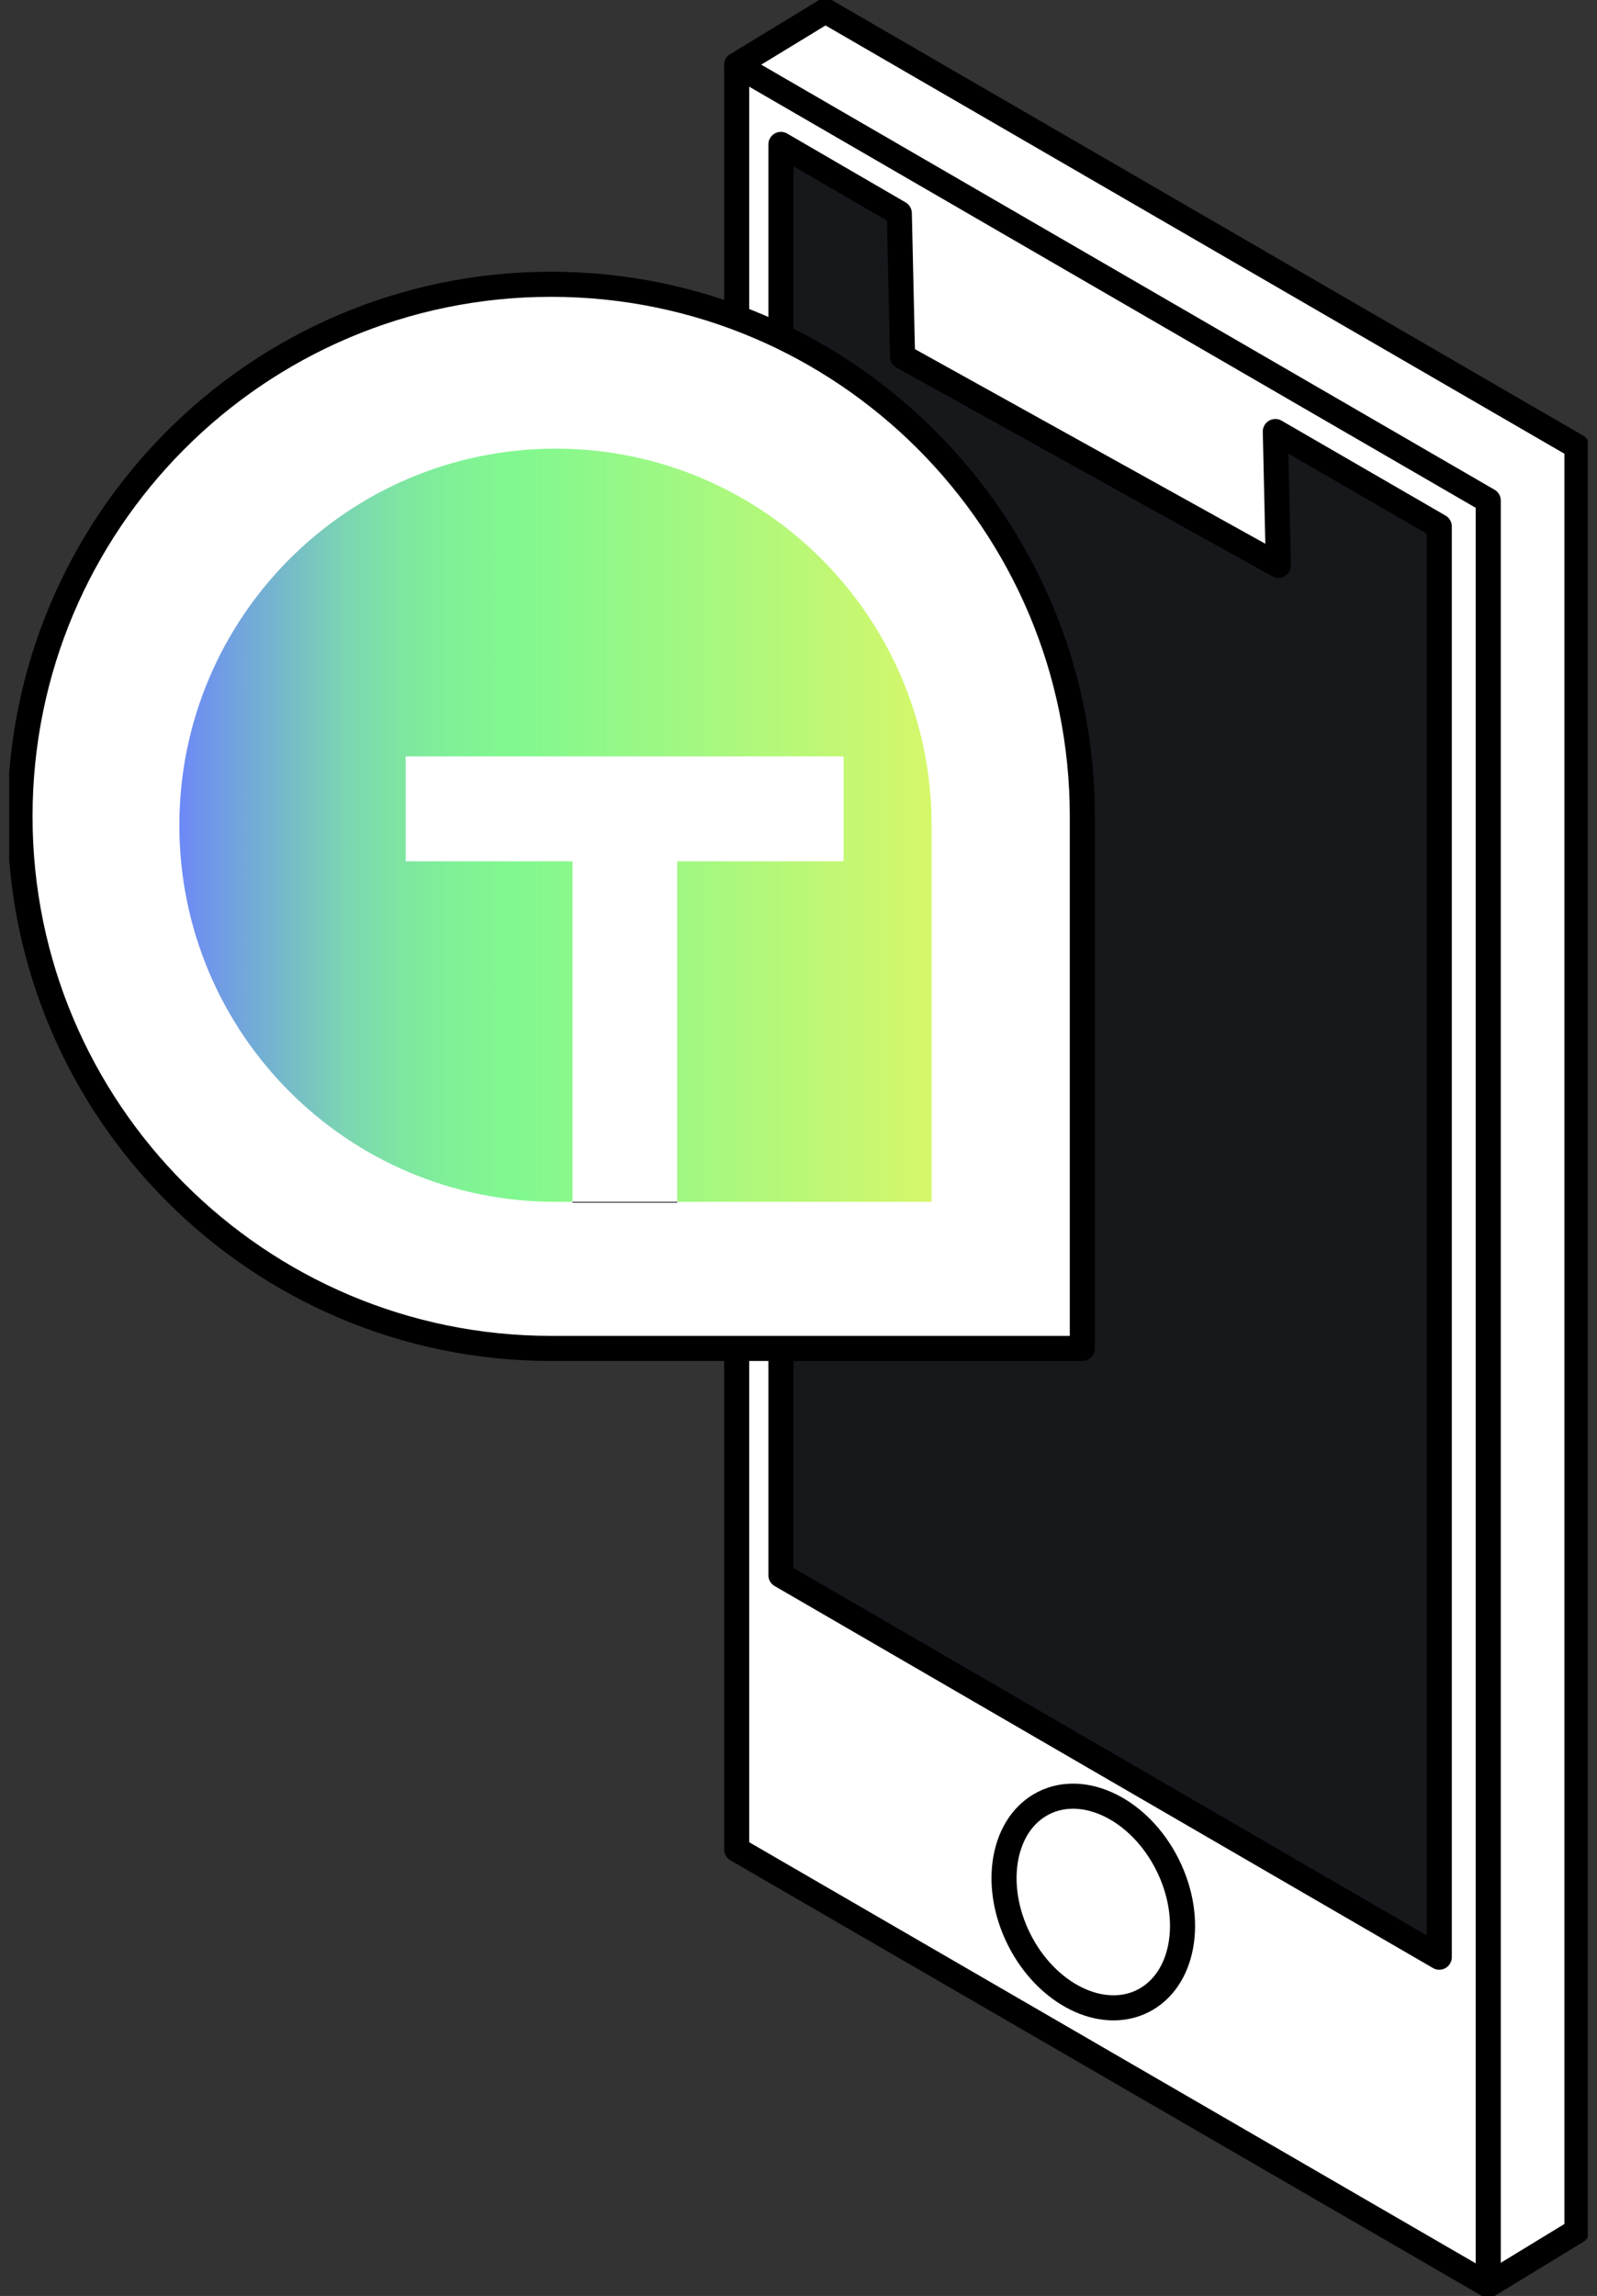 <svg width="87" height="125" viewBox="0 0 87 125" fill="none" xmlns="http://www.w3.org/2000/svg">
<rect x="0" y="0" width="87" height="125" fill="#333333" stroke="none"/>
<g clip-path="url(#clip0_1742_149728)">
<path d="M40.132 3.535L44.964 0.591L85.908 24.309V121.465L81.076 124.409" fill="white"/>
<path d="M40.132 3.535L44.964 0.591L85.908 24.309V121.465L81.076 124.409" stroke="black" stroke-width="1.366" stroke-linecap="round" stroke-linejoin="round"/>
<path d="M81.076 124.409L40.132 100.691V3.535L81.076 27.254V124.409Z" fill="white" stroke="black" stroke-width="1.366" stroke-linecap="round" stroke-linejoin="round"/>
<path d="M69.476 23.494L69.641 30.778L49.169 19.415L48.992 11.611L42.542 7.863V85.758L78.407 106.556V28.661L69.476 23.494Z" fill="#16181C" stroke="black" stroke-width="1.366" stroke-linecap="round" stroke-linejoin="round"/>
<path d="M62.254 108.945C64.489 107.827 65.094 104.505 63.605 101.526C62.117 98.548 59.099 97.04 56.864 98.159C54.629 99.278 54.024 102.599 55.512 105.578C57.001 108.556 60.019 110.064 62.254 108.945Z" fill="white" stroke="black" stroke-width="1.366" stroke-linecap="round" stroke-linejoin="round"/>
<path d="M39.4 73.413H58.962V44.445C58.962 28.447 46.003 15.477 30.02 15.477C14.037 15.477 1.09 28.459 1.09 44.445C1.09 60.431 14.049 73.413 30.032 73.413H39.4Z" fill="white" stroke="black" stroke-width="1.366" stroke-linecap="round" stroke-linejoin="round"/>
<path d="M50.751 44.929C50.751 33.602 41.572 24.427 30.267 24.427C18.962 24.427 9.771 33.602 9.771 44.929C9.771 56.256 18.938 65.431 30.255 65.431H31.189V46.892H22.104V41.181H45.955V46.892H36.894V65.431H50.751V44.929Z" fill="url(#paint0_linear_1742_149728)"/>
<path d="M36.894 65.432H31.189V65.479H36.894V65.432Z" fill="#16181C"/>
</g>
<defs>
<linearGradient id="paint0_linear_1742_149728" x1="9.771" y1="44.936" x2="50.751" y2="44.936" gradientUnits="userSpaceOnUse">
<stop stop-color="#6D89F6"/>
<stop offset="0.1" stop-color="#73ACD6"/>
<stop offset="0.22" stop-color="#7BD5B2"/>
<stop offset="0.29" stop-color="#7EE5A2"/>
<stop offset="0.38" stop-color="#80F394"/>
<stop offset="0.45" stop-color="#81F88F"/>
<stop offset="0.64" stop-color="#9CF884"/>
<stop offset="1" stop-color="#D6F76B"/>
</linearGradient>
<clipPath id="clip0_1742_149728">
<rect width="86" height="125" fill="white" transform="translate(0.5)"/>
</clipPath>
</defs>
</svg>
